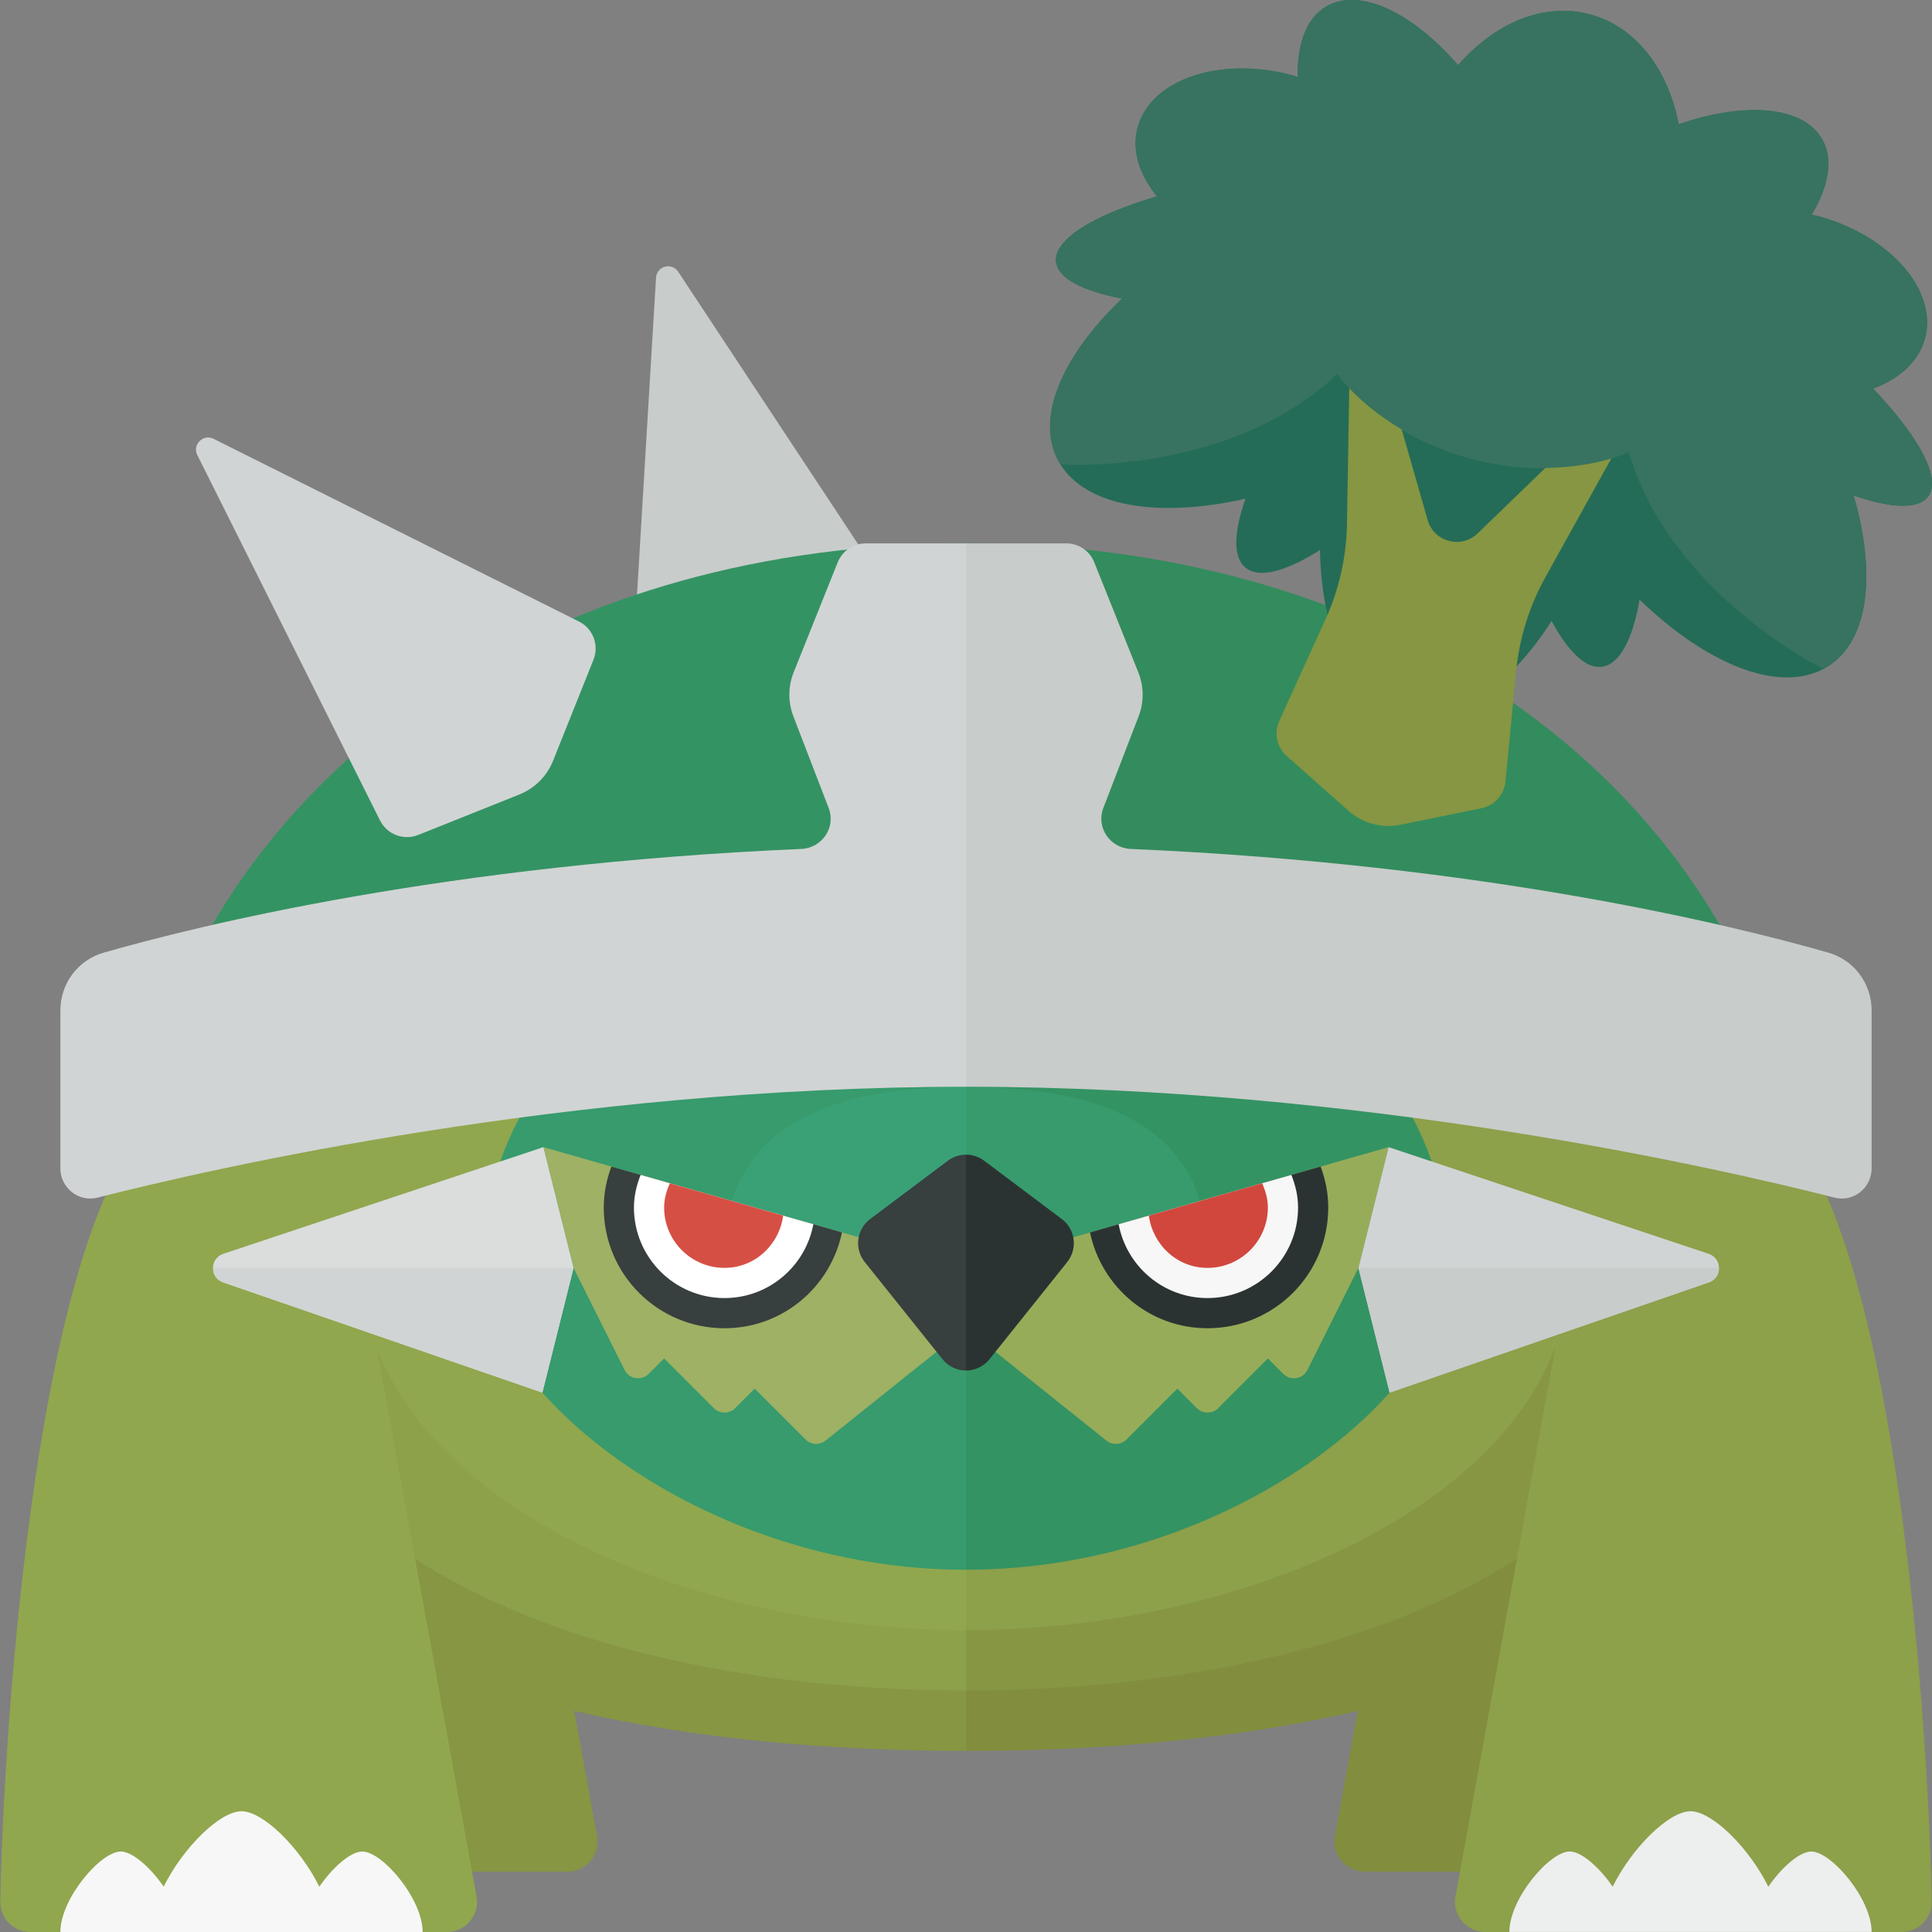 <?xml version="1.0" encoding="utf-8"?>
<!-- Generator: Adobe Illustrator 23.0.6, SVG Export Plug-In . SVG Version: 6.00 Build 0)  -->
<svg version="1.1" xmlns="http://www.w3.org/2000/svg" xmlns:xlink="http://www.w3.org/1999/xlink" x="0px" y="0px" width="32px"
	 height="32px" viewBox="0 0 32 32" enable-background="new 0 0 32 32" xml:space="preserve">
<rect x="0" y="0" width="32" height="32" fill="#808080" stroke="none"/>
<g id="labels">
</g>
<g id="icons">
	<g>
		<path fill="#869642" d="M16,21H6l-3.816-1.992C2.073,19.654,2,20.314,2,21c0,1.01,0.206,1.902,0.566,2.699l-0.016-0.001
			C2.182,26.396,2.017,29.406,2,30.498C1.996,30.777,2.221,31,2.5,31h6.896c0.312,0,0.548-0.283,0.492-0.589l-0.377-2.073
			C11.476,28.794,13.693,29,16,29V21z"/>
		<path fill="#8DA04A" d="M16,21H6l-1.945-1.015C4.02,20.318,4,20.656,4,21c0,4.71,5.72,7,12,7V21z"/>
		<path fill="#828E3D" d="M29.434,23.699C29.794,22.902,30,22.01,30,21c0-0.686-0.073-1.346-0.184-1.992L26,21H16v8
			c2.307,0,4.524-0.206,6.489-0.662l-0.377,2.073C22.056,30.717,22.292,31,22.604,31H29.5c0.279,0,0.504-0.223,0.5-0.502
			c-0.017-1.092-0.182-4.102-0.551-6.799L29.434,23.699z"/>
		<path fill="#869642" d="M26,21H16v7c6.28,0,12-2.29,12-7c0-0.344-0.02-0.682-0.055-1.015L26,21z"/>
		<path fill="#C8CCCB" d="M10.5,10.696l0.366-6.097c0.012-0.192,0.261-0.259,0.367-0.098l3.366,5.097l-1.866,1.232L10.5,10.696z"/>
		<path fill="#90A74E" d="M16,27v-6l-7-2v-1l-6.831,1c-1.73,2.649-2.132,10.442-2.164,12.498C0.001,31.777,0.226,32,0.505,32h6.896
			c0.312,0,0.548-0.283,0.492-0.589l-1.656-9.107C7.276,25.125,11.601,27,16,27z"/>
		<path fill="#F7F7F7" d="M6,30.667c-0.191,0-0.489,0.259-0.711,0.583C4.969,30.603,4.358,30,4,30s-0.969,0.603-1.289,1.249
			C2.489,30.926,2.191,30.667,2,30.667c-0.333,0-1,0.781-1,1.333h6C7,31.448,6.333,30.667,6,30.667z"/>
		<path fill="#8DA04A" d="M29.831,19L23,18v1l-7,2v6c4.399,0,8.724-1.875,9.763-4.696l-1.656,9.106
			C24.051,31.717,24.287,32,24.599,32h6.896c0.279,0,0.504-0.223,0.5-0.502C31.964,29.442,31.561,21.649,29.831,19z"/>
		<path fill="#EDEEEE" d="M30,30.667c-0.191,0-0.489,0.259-0.711,0.583C28.969,30.603,28.358,30,28,30s-0.969,0.603-1.289,1.249
			c-0.222-0.323-0.52-0.583-0.711-0.583c-0.333,0-1,0.781-1,1.333h6C31,31.448,30.333,30.667,30,30.667z"/>
		<path fill="#379B6D" d="M16,15c-4.418,0-8,2.213-8,6c0,2,3.582,5,8,5V15z"/>
		<path fill="#349363" d="M24,21c0-3.787-3.582-6-8-6v11C20.418,26,24,23,24,21z"/>
		<path fill="#3AA176" d="M16,18c-4,0-4,2.102-4,3h4V18z"/>
		<path fill="#379B6D" d="M20,21c0-0.898,0-3-4-3v3H20z"/>
		<path fill="#97AC59" d="M16,21l7-2l-0.5,2l-0.845,1.69c-0.076,0.153-0.28,0.186-0.4,0.065L21,22.5l-0.823,0.823
			c-0.098,0.098-0.256,0.098-0.354,0L19.5,23l-0.842,0.842c-0.09,0.09-0.233,0.098-0.333,0.018L16,22V21z"/>
		<path fill="#9EB164" d="M16,21l-7-2l0.5,2l0.845,1.69c0.076,0.153,0.28,0.186,0.4,0.065L11,22.5l0.823,0.823
			c0.098,0.098,0.256,0.098,0.354,0L12.5,23l0.842,0.842c0.09,0.09,0.233,0.098,0.333,0.018L16,22V21z"/>
		<path fill="#373F3F" d="M12,22c-1.105,0-2-0.895-2-2c0-0.24,0.048-0.466,0.126-0.678l3.82,1.091C13.756,21.318,12.962,22,12,22z"
			/>
		<path fill="#FFFFFF" d="M12,21.5c-0.828,0-1.5-0.672-1.5-1.5c0-0.192,0.044-0.372,0.111-0.54l2.861,0.817
			C13.341,20.973,12.733,21.5,12,21.5z"/>
		<path fill="#D64F45" d="M12,21c-0.552,0-1-0.448-1-1c0-0.145,0.04-0.277,0.095-0.401l1.877,0.536C12.904,20.62,12.504,21,12,21z"
			/>
		<path fill="#DADDDC" d="M9,19l-5.301,1.767c-0.227,0.076-0.228,0.396-0.003,0.473l5.287,1.826L9.5,21L9,19z"/>
		<path fill="#2B3332" d="M20,22c1.105,0,2-0.895,2-2c0-0.24-0.048-0.466-0.126-0.678l-3.82,1.091C18.244,21.318,19.038,22,20,22z"
			/>
		<path fill="#F7F7F7" d="M20,21.5c0.828,0,1.5-0.672,1.5-1.5c0-0.192-0.044-0.372-0.111-0.54l-2.861,0.817
			C18.659,20.973,19.267,21.5,20,21.5z"/>
		<path fill="#D1473D" d="M20,21c0.552,0,1-0.448,1-1c0-0.145-0.04-0.277-0.095-0.401l-1.877,0.536C19.096,20.62,19.496,21,20,21z"
			/>
		<path fill="#D1D4D4" d="M23,19l5.301,1.767c0.227,0.076,0.228,0.396,0.003,0.473l-5.287,1.826L22.5,21L23,19z"/>
		<path fill="#D1D4D4" d="M3.696,21.24l5.287,1.826L9.5,21H3.529C3.527,21.1,3.582,21.201,3.696,21.24z"/>
		<path fill="#C8CCCB" d="M28.304,21.24c0.114-0.039,0.169-0.14,0.168-0.24H22.5l0.517,2.066L28.304,21.24z"/>
		<path fill="#373F3F" d="M16,19.125c-0.106,0-0.211,0.033-0.3,0.1l-1.287,0.966c-0.226,0.169-0.267,0.492-0.09,0.712l1.287,1.609
			c0.1,0.125,0.245,0.188,0.39,0.188V19.125z"/>
		<path fill="#2B3332" d="M16.39,22.512l1.287-1.609c0.176-0.22,0.135-0.543-0.09-0.712L16.3,19.225c-0.089-0.067-0.194-0.1-0.3-0.1
			V22.7C16.145,22.7,16.29,22.637,16.39,22.512z"/>
		<path fill="#349363" d="M16,9C9.302,9,4.13,12.446,2.527,17.56C4.812,16.971,9.551,16,16,16V9z"/>
		<path fill="#338C5D" d="M29.473,17.56C27.87,12.446,22.698,9,16,9v7C22.449,16,27.188,16.971,29.473,17.56z"/>
		<path fill="#D1D4D4" d="M16,9h-1.661c-0.204,0-0.388,0.124-0.464,0.314l-0.729,1.821c-0.094,0.234-0.095,0.495-0.005,0.73
			l0.585,1.52c0.123,0.319-0.111,0.661-0.453,0.676c-5.879,0.254-9.98,1.266-11.556,1.718C1.287,15.903,1,16.293,1,16.739v2.611
			c0,0.326,0.301,0.566,0.617,0.486C3.493,19.358,9.407,18,16,18V9z"/>
		<path fill="#C8CCCB" d="M18.854,11.136l-0.729-1.821C18.05,9.124,17.866,9,17.661,9H16v9c6.593,0,12.507,1.358,14.383,1.836
			C30.699,19.917,31,19.676,31,19.35v-2.611c0-0.446-0.287-0.837-0.717-0.96c-1.576-0.452-5.678-1.463-11.556-1.718
			c-0.342-0.015-0.575-0.357-0.453-0.676l0.585-1.52C18.95,11.631,18.948,11.37,18.854,11.136z"/>
		<path fill="#D1D4D4" d="M6.294,13.589L3.268,7.537C3.182,7.365,3.365,7.182,3.537,7.268l6.052,3.026
			c0.233,0.116,0.337,0.391,0.241,0.633l-0.67,1.675c-0.102,0.254-0.303,0.455-0.557,0.557l-1.675,0.67
			C6.686,13.926,6.411,13.821,6.294,13.589z"/>
		<path fill="#246C57" d="M18.585,4.946c-0.633-0.123-1.049-0.325-1.091-0.594c-0.06-0.378,0.611-0.788,1.67-1.099
			c-0.29-0.355-0.423-0.758-0.321-1.139c0.215-0.8,1.362-1.188,2.562-0.867c0.031,0.008,0.059,0.021,0.089,0.03
			c-0.009-0.547,0.143-0.979,0.477-1.172c0.555-0.32,1.428,0.106,2.18,0.975c0.602-0.696,1.416-1.048,2.184-0.842
			c0.768,0.206,1.297,0.918,1.47,1.821c1.086-0.377,2.055-0.309,2.375,0.245c0.193,0.334,0.108,0.784-0.173,1.253
			c0.031,0.007,0.061,0.01,0.092,0.018c1.2,0.321,2,1.231,1.785,2.031c-0.103,0.384-0.424,0.669-0.859,0.831
			c0.766,0.804,1.145,1.5,0.902,1.798c-0.17,0.209-0.624,0.177-1.224-0.027c0.387,1.341,0.244,2.475-0.497,2.87
			c-0.768,0.409-1.956-0.091-3.049-1.145c-0.116,0.66-0.335,1.085-0.639,1.113c-0.267,0.024-0.554-0.27-0.819-0.761
			c-0.718,1.123-1.65,1.764-2.469,1.545c-0.849-0.227-1.339-1.317-1.368-2.72c-0.538,0.342-0.985,0.476-1.219,0.303
			c-0.228-0.168-0.21-0.595-0.013-1.153c-1.411,0.319-2.621,0.146-3.065-0.567C17.118,6.978,17.569,5.918,18.585,4.946z"/>
		<path fill="#377360" d="M22.149,6.195c0,0,0.676,0.992,2.212,1.403s2.617-0.109,2.617-0.109c0.694,2.354,3.22,3.589,3.22,3.589
			L30.2,11.08c0.002-0.001,0.004-0.001,0.005-0.002c0.742-0.395,0.884-1.529,0.497-2.87c0.6,0.205,1.054,0.237,1.224,0.027
			c0.243-0.298-0.136-0.994-0.902-1.798c0.435-0.161,0.756-0.447,0.859-0.831c0.215-0.8-0.585-1.709-1.785-2.031
			c-0.031-0.008-0.061-0.011-0.092-0.018c0.281-0.469,0.366-0.92,0.173-1.253c-0.32-0.554-1.289-0.622-2.375-0.245
			c-0.173-0.903-0.702-1.615-1.47-1.821c-0.768-0.206-1.582,0.147-2.184,0.842c-0.752-0.869-1.625-1.294-2.18-0.975
			c-0.334,0.193-0.486,0.625-0.477,1.172c-0.031-0.009-0.058-0.022-0.089-0.03c-1.2-0.321-2.347,0.067-2.562,0.867
			c-0.102,0.38,0.031,0.784,0.321,1.138c-1.059,0.311-1.729,0.721-1.67,1.099c0.042,0.269,0.458,0.471,1.091,0.594
			c-1.016,0.972-1.467,2.032-1.02,2.748C17.565,7.694,20.37,7.887,22.149,6.195z"/>
		<path fill="#869642" d="M25.598,9.558l1.091-1.965c-0.238,0.073-0.614,0.151-1.094,0.158l-1.121,1.084
			c-0.271,0.262-0.724,0.141-0.828-0.222l-0.429-1.499c-0.413-0.246-0.699-0.502-0.869-0.684L22.31,8.677
			c-0.009,0.549-0.131,1.09-0.359,1.589l-0.762,1.675c-0.091,0.2-0.041,0.435,0.123,0.581l1.023,0.907
			c0.235,0.209,0.556,0.295,0.864,0.231l1.339-0.274c0.215-0.044,0.376-0.223,0.397-0.442l0.178-1.832
			C25.166,10.567,25.331,10.038,25.598,9.558z"/>
	</g>
</g>
</svg>
